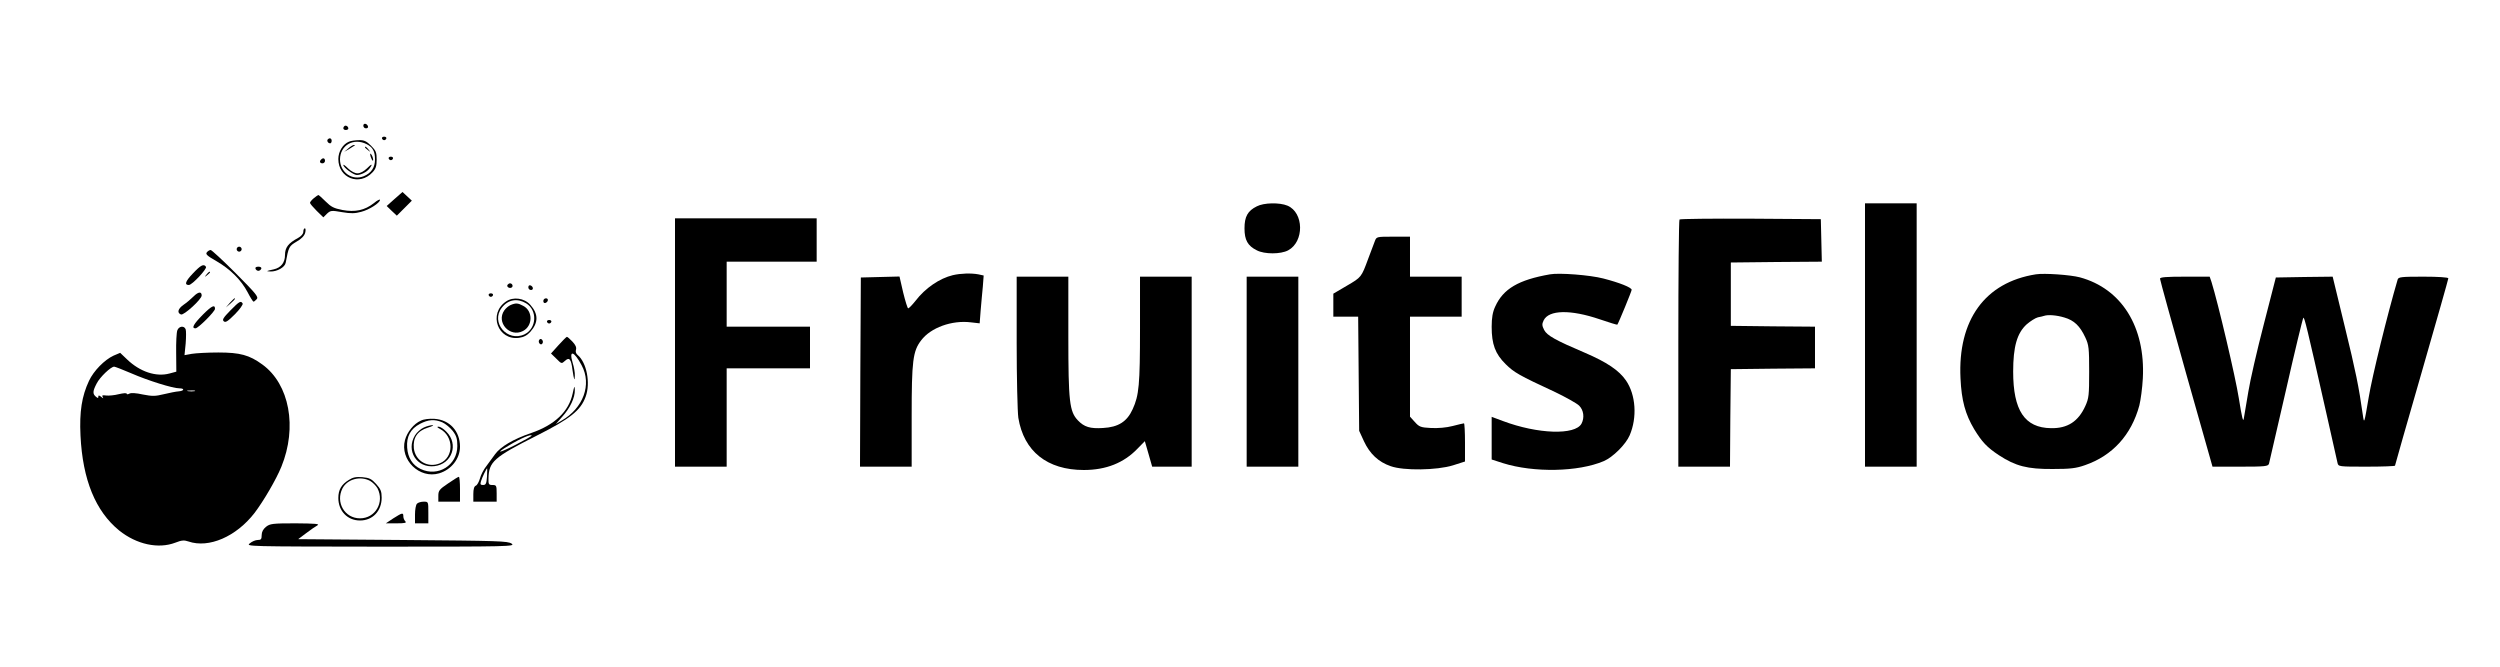 <?xml version="1.0" standalone="no"?>
<!DOCTYPE svg PUBLIC "-//W3C//DTD SVG 20010904//EN"
 "http://www.w3.org/TR/2001/REC-SVG-20010904/DTD/svg10.dtd">
<svg version="1.0" xmlns="http://www.w3.org/2000/svg"
 width="1500pt" height="400pt" viewBox="0 0 1500 400"
 preserveAspectRatio="xMidYMid meet">

<g transform="translate(0,400) scale(0.1,-0.1)"
fill="#000000" stroke="none">
<path d="M2180 3246 c0 -9 7 -16 16 -16 9 0 14 5 12 12 -6 18 -28 21 -28 4z"/>
<path d="M2066 3243 c-11 -11 -6 -23 9 -23 8 0 15 4 15 9 0 13 -16 22 -24 14z"/>
<path d="M2292 3169 c2 -6 8 -10 13 -10 5 0 11 4 13 10 2 6 -4 11 -13 11 -9 0
-15 -5 -13 -11z"/>
<path d="M1967 3164 c-8 -8 1 -24 14 -24 5 0 9 7 9 15 0 15 -12 20 -23 9z"/>
<path d="M2094 3150 c-37 -15 -64 -59 -64 -104 0 -115 127 -164 205 -80 20 21
25 38 25 76 0 43 -4 54 -34 84 -27 27 -42 34 -72 33 -22 0 -49 -4 -60 -9z
m106 -15 c37 -19 50 -43 50 -92 0 -48 -22 -81 -67 -100 -70 -29 -143 23 -143
101 1 85 82 131 160 91z"/>
<path d="M2089 3109 l-24 -20 30 17 c39 24 40 24 28 24 -6 0 -21 -9 -34 -21z"/>
<path d="M2190 3116 c0 -2 8 -10 18 -17 15 -13 16 -12 3 4 -13 16 -21 21 -21
13z"/>
<path d="M2221 3075 c1 -19 18 -51 18 -35 0 8 -4 22 -9 30 -5 8 -9 11 -9 5z"/>
<path d="M2060 3010 c0 -15 61 -60 81 -60 25 0 60 18 76 39 23 30 13 30 -16 0
-18 -17 -40 -29 -56 -29 -16 0 -38 12 -56 29 -16 16 -29 26 -29 21z"/>
<path d="M2332 3049 c2 -6 8 -10 13 -10 5 0 11 4 13 10 2 6 -4 11 -13 11 -9 0
-15 -5 -13 -11z"/>
<path d="M1927 3043 c-12 -11 -8 -23 8 -23 8 0 15 7 15 15 0 16 -12 20 -23 8z"/>
<path d="M2367 2806 l-47 -42 30 -29 31 -29 45 45 45 45 -28 26 -28 26 -48
-42z"/>
<path d="M1883 2811 c-13 -11 -23 -23 -23 -28 0 -5 18 -26 40 -48 l40 -39 22
22 c22 20 27 20 91 9 52 -9 78 -8 114 2 48 12 113 54 113 72 0 5 -17 -3 -37
-20 -55 -43 -112 -55 -188 -41 -52 10 -69 19 -101 51 -21 21 -41 39 -44 39 -3
-1 -15 -9 -27 -19z"/>
<path d="M7541 2762 c-55 -27 -74 -62 -74 -132 0 -70 19 -105 74 -132 46 -24
143 -24 188 0 97 52 95 226 -4 268 -48 20 -142 18 -184 -4z"/>
<path d="M11190 1990 l0 -790 155 0 155 0 0 790 0 790 -155 0 -155 0 0 -790z"/>
<path d="M4050 1945 l0 -745 155 0 155 0 0 295 0 295 250 0 250 0 0 125 0 125
-250 0 -250 0 0 195 0 195 270 0 270 0 0 130 0 130 -425 0 -425 0 0 -745z"/>
<path d="M10077 2683 c-4 -3 -7 -339 -7 -745 l0 -738 155 0 155 0 2 293 3 292
253 3 252 2 0 125 0 125 -252 2 -253 3 0 190 0 190 273 3 273 2 -3 128 -3 127
-421 3 c-231 1 -424 -1 -427 -5z"/>
<path d="M1820 2610 c0 -13 -12 -27 -32 -38 -58 -31 -78 -57 -78 -102 0 -46
-24 -76 -67 -86 -46 -10 -50 -12 -20 -13 39 -1 86 25 91 52 18 96 20 100 65
127 29 16 47 35 52 53 4 15 3 27 -2 27 -5 0 -9 -9 -9 -20z"/>
<path d="M8249 2553 c-6 -16 -24 -63 -40 -106 -41 -111 -40 -110 -129 -162
l-80 -47 0 -69 0 -69 74 0 75 0 3 -342 3 -343 29 -63 c35 -75 87 -124 160
-149 78 -28 277 -25 374 5 l72 23 0 114 c0 63 -3 115 -6 115 -3 0 -34 -7 -68
-16 -38 -10 -87 -14 -130 -12 -62 3 -71 7 -97 36 l-29 32 0 300 0 300 155 0
155 0 0 120 0 120 -155 0 -155 0 0 120 0 120 -100 0 c-100 0 -101 0 -111 -27z"/>
<path d="M1420 2505 c0 -8 7 -15 15 -15 8 0 15 7 15 15 0 8 -7 15 -15 15 -8 0
-15 -7 -15 -15z"/>
<path d="M1241 2486 c-9 -11 2 -21 56 -52 84 -48 150 -114 189 -188 16 -31 32
-56 35 -56 4 0 12 7 20 16 11 13 -7 34 -127 155 -76 76 -144 139 -150 139 -6
0 -17 -6 -23 -14z"/>
<path d="M1157 2359 c-45 -47 -52 -69 -24 -69 20 0 110 97 103 109 -13 20 -31
11 -79 -40z"/>
<path d="M1533 2388 c2 -7 10 -13 17 -13 7 0 15 6 18 13 2 7 -5 12 -18 12 -13
0 -20 -5 -17 -12z"/>
<path d="M1239 2353 c-13 -16 -12 -17 4 -4 9 7 17 15 17 17 0 8 -8 3 -21 -13z"/>
<path d="M5717 2349 c-79 -19 -165 -77 -224 -154 -20 -25 -39 -45 -44 -45 -4
0 -17 43 -30 95 l-22 96 -116 -3 -116 -3 -3 -567 -2 -568 155 0 155 0 0 303
c0 332 7 390 57 455 57 76 184 122 298 108 l53 -6 6 78 c4 42 9 107 13 143 l5
66 -32 7 c-43 8 -106 6 -153 -5z"/>
<path d="M9300 2354 c-189 -33 -281 -87 -329 -194 -15 -32 -21 -66 -21 -121 0
-104 21 -162 84 -224 51 -50 78 -66 298 -168 64 -31 129 -67 143 -81 27 -27
33 -72 14 -108 -38 -70 -262 -63 -472 16 l-67 25 0 -128 0 -128 68 -22 c185
-58 451 -53 604 12 55 23 133 101 156 155 46 107 37 243 -22 329 -42 61 -115
110 -248 167 -174 74 -226 103 -243 136 -13 26 -14 35 -3 58 31 63 161 66 337
6 56 -19 104 -34 105 -32 8 11 86 201 86 209 0 14 -73 43 -170 68 -81 21 -264
35 -320 25z"/>
<path d="M12215 2354 c-305 -48 -469 -274 -452 -624 6 -133 29 -216 82 -305
47 -77 77 -109 148 -156 101 -66 172 -84 322 -83 108 0 141 4 195 23 165 57
278 181 326 358 8 32 18 105 21 163 16 308 -127 538 -378 606 -57 15 -213 26
-264 18z m171 -259 c59 -17 94 -51 126 -120 21 -45 23 -64 23 -205 0 -141 -2
-160 -23 -206 -42 -93 -107 -135 -206 -133 -158 2 -227 106 -227 339 0 150 23
231 81 284 22 19 52 38 67 42 16 3 33 7 38 9 24 8 75 4 121 -10z"/>
<path d="M6100 1948 c0 -216 5 -421 10 -455 33 -201 173 -313 393 -313 134 0
240 43 321 127 l45 46 22 -76 22 -77 119 0 118 0 0 570 0 570 -155 0 -155 0 0
-312 c0 -337 -6 -400 -44 -483 -34 -75 -86 -108 -178 -113 -77 -5 -113 6 -151
46 -50 53 -57 111 -57 504 l0 358 -155 0 -155 0 0 -392z"/>
<path d="M7480 1770 l0 -570 155 0 155 0 0 570 0 570 -155 0 -155 0 0 -570z"/>
<path d="M12960 2328 c0 -7 71 -264 157 -570 l158 -558 167 0 c150 0 167 2
172 18 2 9 48 208 102 442 53 234 100 428 104 433 6 7 21 -53 136 -563 35
-157 66 -295 69 -307 5 -23 7 -23 175 -23 94 0 170 3 170 6 0 3 72 255 160
560 88 305 160 559 160 564 0 6 -61 10 -149 10 -134 0 -150 -2 -155 -17 -61
-207 -154 -585 -174 -708 -27 -159 -27 -160 -35 -105 -24 170 -43 263 -109
533 l-72 297 -170 -2 -171 -3 -72 -280 c-40 -154 -82 -336 -93 -405 -12 -69
-24 -141 -27 -160 -4 -27 -11 2 -30 120 -20 128 -125 573 -164 698 l-11 32
-149 0 c-112 0 -149 -3 -149 -12z"/>
<path d="M3045 2291 c-7 -12 12 -24 25 -16 11 7 4 25 -10 25 -5 0 -11 -4 -15
-9z"/>
<path d="M3170 2276 c0 -9 7 -16 16 -16 17 0 14 22 -4 28 -7 2 -12 -3 -12 -12z"/>
<path d="M1162 2222 c-16 -16 -43 -39 -61 -51 -34 -24 -40 -48 -15 -58 17 -6
124 91 124 114 0 25 -20 23 -48 -5z"/>
<path d="M2932 2229 c2 -6 8 -10 13 -10 5 0 11 4 13 10 2 6 -4 11 -13 11 -9 0
-15 -5 -13 -11z"/>
<path d="M1379 2183 l-24 -28 28 24 c25 23 32 31 24 31 -2 0 -14 -12 -28 -27z"/>
<path d="M3036 2191 c-108 -73 -49 -235 78 -218 29 4 49 15 68 36 49 55 49
107 0 162 -36 41 -103 50 -146 20z m121 -11 c69 -42 63 -151 -10 -186 -103
-49 -205 72 -136 160 38 49 93 58 146 26z"/>
<path d="M3064 2170 c-12 -5 -29 -19 -38 -32 -51 -72 33 -165 112 -124 60 31
60 121 1 151 -31 17 -44 18 -75 5z"/>
<path d="M3260 2194 c0 -9 5 -14 12 -12 18 6 21 28 4 28 -9 0 -16 -7 -16 -16z"/>
<path d="M1382 2137 c-43 -44 -50 -56 -39 -65 10 -9 24 0 66 42 30 30 50 59
47 65 -11 18 -19 14 -74 -42z"/>
<path d="M1217 2112 c-56 -57 -70 -82 -44 -82 16 0 117 101 117 117 0 28 -20
18 -73 -35z"/>
<path d="M3282 2069 c2 -6 8 -10 13 -10 5 0 11 4 13 10 2 6 -4 11 -13 11 -9 0
-15 -5 -13 -11z"/>
<path d="M1064 2018 c-5 -13 -8 -74 -7 -135 l1 -113 -41 -11 c-81 -22 -178 11
-254 84 l-42 40 -40 -17 c-54 -25 -119 -91 -147 -151 -43 -92 -58 -184 -51
-329 13 -265 90 -453 232 -569 105 -84 235 -112 337 -73 38 15 53 16 79 7 122
-42 286 29 396 171 54 71 130 201 161 277 97 237 49 496 -114 614 -78 57 -134
72 -264 72 -63 0 -135 -4 -159 -8 l-44 -8 7 70 c3 38 3 77 0 85 -9 24 -41 19
-50 -6z m-276 -258 c101 -44 249 -90 288 -90 33 0 30 -15 -3 -18 -16 -1 -56
-9 -89 -17 -53 -13 -70 -13 -127 -2 -40 9 -71 11 -81 5 -9 -5 -16 -5 -16 0 0
5 -21 3 -47 -3 -27 -7 -61 -10 -77 -8 -21 3 -26 1 -20 -9 6 -10 4 -10 -9 1
-13 10 -17 10 -17 1 0 -10 -3 -10 -15 0 -20 17 -19 33 5 79 19 38 85 101 105
101 5 0 52 -18 103 -40z m380 -107 c-10 -2 -28 -2 -40 0 -13 2 -5 4 17 4 22 1
32 -1 23 -4z"/>
<path d="M3351 1929 l-45 -50 32 -31 c31 -31 31 -32 52 -13 26 24 37 11 45
-55 9 -60 13 -72 14 -34 1 17 -5 52 -13 77 -24 80 8 72 54 -15 62 -115 10
-257 -121 -332 l-34 -20 38 43 c48 53 77 115 76 161 -1 29 -3 26 -13 -21 -23
-108 -108 -189 -249 -237 -108 -37 -184 -82 -217 -128 -14 -19 -37 -51 -52
-71 -16 -20 -33 -53 -38 -73 -6 -21 -17 -41 -25 -44 -10 -4 -15 -20 -15 -51
l0 -45 70 0 70 0 0 50 c0 47 -2 50 -25 50 -22 0 -25 4 -24 38 2 102 30 127
289 258 202 102 264 151 294 234 30 82 6 205 -48 250 -10 8 -14 20 -10 32 4
14 -3 29 -22 49 -15 16 -30 29 -33 28 -3 -1 -26 -23 -50 -50z m-161 -543 c0
-3 -43 -27 -95 -54 -103 -53 -128 -56 -42 -5 71 43 137 71 137 59z m-268 -246
c-3 -42 -7 -50 -24 -50 -15 0 -18 4 -12 23 7 23 33 77 37 77 1 0 0 -22 -1 -50z"/>
<path d="M3235 1960 c-4 -6 -3 -16 3 -22 6 -6 12 -6 17 2 4 6 3 16 -3 22 -6 6
-12 6 -17 -2z"/>
<path d="M2525 1476 c-42 -18 -82 -68 -95 -116 -32 -119 87 -235 205 -200 73
22 125 88 125 160 0 93 -62 161 -153 167 -30 2 -65 -2 -82 -11z m129 -10 c18
-8 46 -31 62 -51 23 -30 28 -48 28 -91 0 -115 -115 -188 -220 -138 -49 23 -77
68 -81 128 -5 67 20 113 77 143 50 26 87 29 134 9z"/>
<path d="M2543 1435 c-18 -8 -42 -29 -53 -47 -56 -92 11 -197 116 -185 106 12
148 132 72 207 -16 17 -37 30 -46 30 -12 0 -10 -4 7 -13 85 -44 86 -172 0
-207 -72 -30 -148 15 -156 91 -6 63 22 104 84 123 26 8 39 15 28 15 -11 0 -35
-6 -52 -14z"/>
<path d="M2094 1121 c-46 -28 -64 -60 -64 -109 0 -78 55 -135 130 -135 76 0
130 57 130 137 0 38 -6 52 -33 82 -28 31 -41 37 -83 41 -37 3 -57 -1 -80 -16z
m126 -6 c16 -9 36 -29 45 -45 43 -84 -13 -180 -105 -180 -92 0 -148 96 -105
180 29 55 105 76 165 45z"/>
<path d="M2688 1099 c-52 -35 -58 -43 -58 -74 l0 -35 65 0 65 0 0 75 c0 41 -3
75 -7 74 -5 0 -34 -19 -65 -40z"/>
<path d="M2502 978 c-7 -7 -12 -36 -12 -65 l0 -53 40 0 40 0 0 65 c0 65 0 65
-28 65 -15 0 -33 -5 -40 -12z"/>
<path d="M2360 890 l-45 -30 65 0 c50 0 61 3 52 12 -7 7 -12 20 -12 30 0 24
-6 22 -60 -12z"/>
<path d="M1596 839 c-17 -14 -26 -30 -26 -50 0 -24 -4 -29 -24 -29 -13 0 -34
-9 -47 -20 -24 -19 -21 -19 786 -20 774 0 808 1 785 18 -23 16 -76 17 -653 22
l-628 5 48 36 c26 20 57 41 68 47 15 9 -15 11 -131 12 -138 0 -154 -2 -178
-21z"/>
</g>
</svg>
